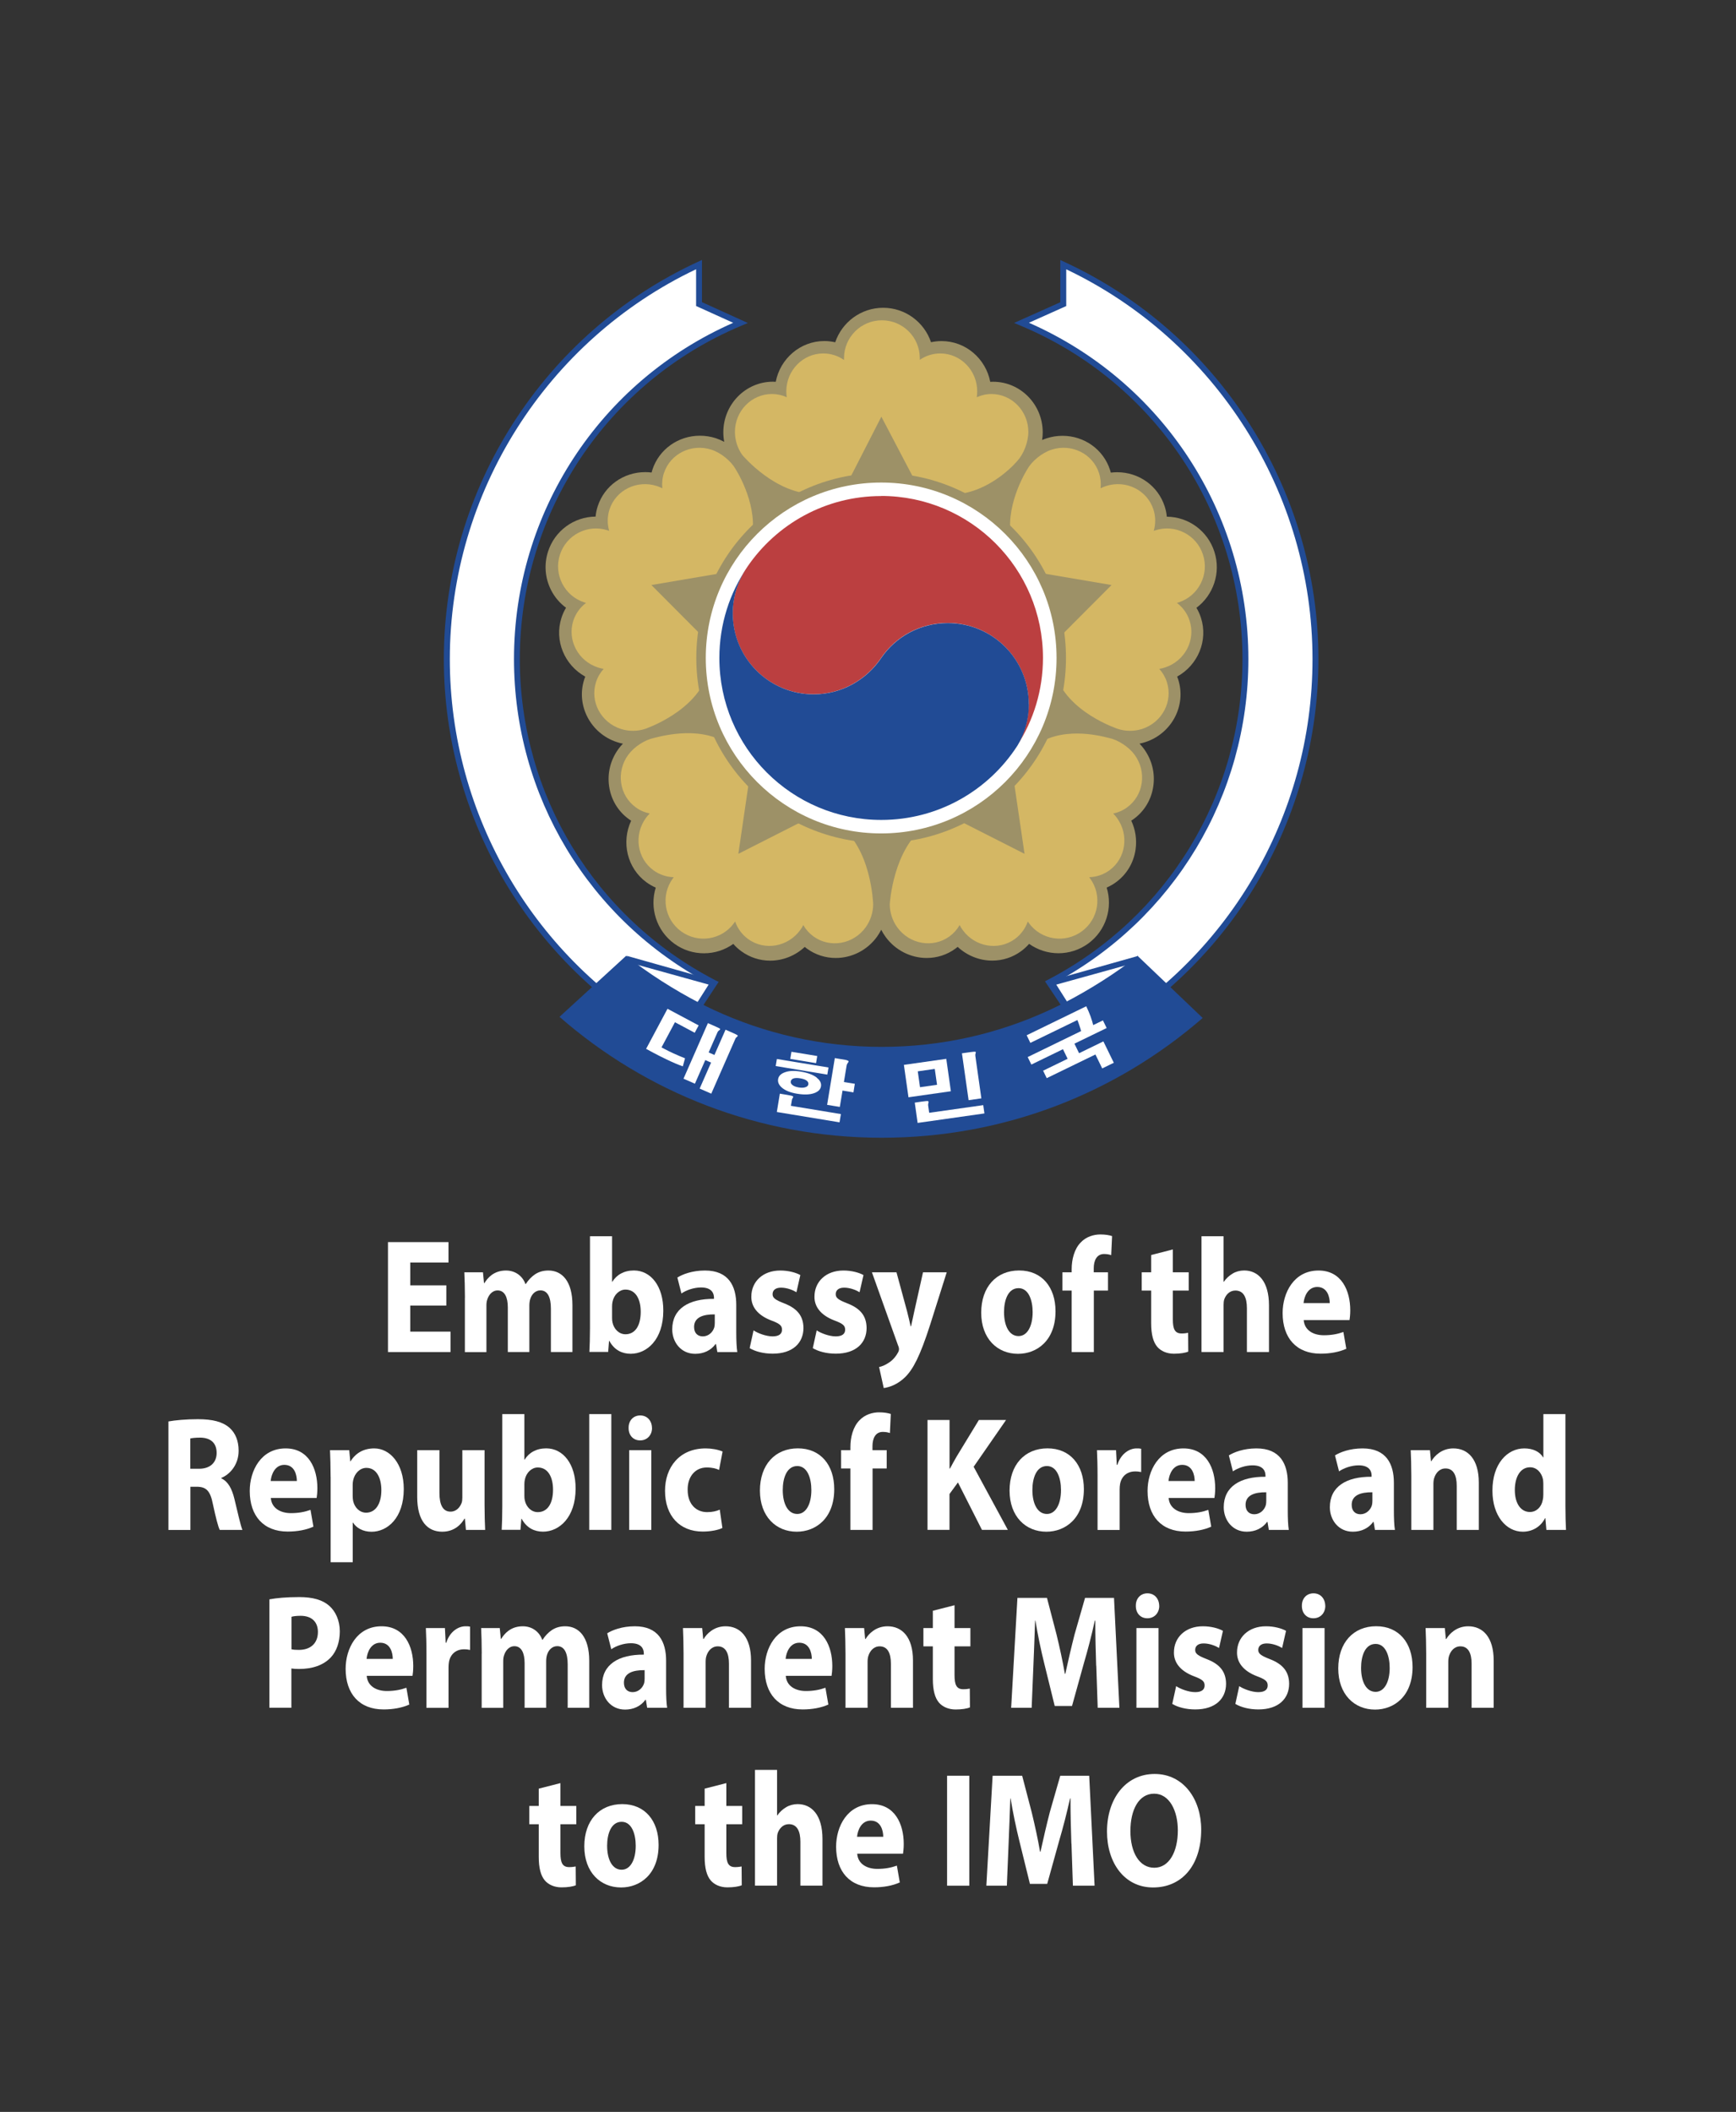 <?xml version="1.0" encoding="UTF-8"?>
<svg id="Layer_1" data-name="Layer 1" xmlns="http://www.w3.org/2000/svg" viewBox="0 0 351.39 427.41">
  <rect x="0" y="0" width="351.39" height="427.41" fill="#333333" stroke="none"/>
  <defs>
    <style>
      .cls-1 {
        fill: #fff;
      }

      .cls-2 {
        fill: #b59545;
      }

      .cls-3 {
        fill: #9d9167;
      }

      .cls-4 {
        fill: #bb3f40;
      }

      .cls-5 {
        fill: #d4b764;
      }

      .cls-6 {
        fill: #214b95;
      }
    </style>
  </defs>
  <g>
    <g>
      <g>
        <g>
          <path class="cls-1" d="m266.28,133.38c0-35.39-20.91-65.89-51.05-79.83v7.99l-8.45,3.78c26.61,11.13,45.32,37.41,45.32,68.06,0,28.45-16.11,53.14-39.7,65.43l7.92,11.85c27.38-14.9,45.96-43.92,45.96-77.28Z"/>
          <path class="cls-6" d="m220.12,211.46l-8.6-12.86.59-.31c24.29-12.66,39.38-37.53,39.38-64.9,0-29.59-17.64-56.09-44.95-67.5l-1.28-.53,9.36-4.19v-8.54l.85.39c31.22,14.44,51.4,45.99,51.4,80.38,0,32.47-17.73,62.28-46.28,77.81l-.48.26Zm-6.86-12.42l7.24,10.84c27.88-15.39,45.17-44.65,45.17-76.49,0-33.6-19.54-64.46-49.85-78.89v7.44l-7.55,3.38c27.03,11.88,44.42,38.45,44.42,68.07,0,27.6-15.09,52.69-39.43,65.65Z"/>
        </g>
        <g>
          <path class="cls-1" d="m104.63,133.38c0-30.63,18.68-56.9,45.26-68.04l-8.39-3.81v-7.99c-30.14,13.94-51.05,44.45-51.05,79.83,0,33.25,18.45,62.18,45.67,77.12l8.34-11.62c-23.66-12.28-39.83-37-39.83-65.5Z"/>
          <path class="cls-6" d="m136.3,211.29l-.47-.26c-28.36-15.57-45.99-45.32-45.99-77.65,0-34.39,20.17-65.94,51.4-80.38l.85-.39v8.54l9.29,4.22-1.27.53c-27.27,11.43-44.89,37.92-44.89,67.48,0,27.43,15.14,52.33,39.51,64.97l.62.32-9.05,12.62Zm4.6-156.8c-30.31,14.42-49.85,45.28-49.85,78.89,0,31.71,17.19,60.91,44.9,76.34l7.63-10.63c-24.41-12.94-39.54-38.06-39.54-65.71,0-29.6,17.37-56.16,44.37-68.05l-7.51-3.4v-7.43Z"/>
        </g>
      </g>
      <g>
        <path class="cls-1" d="m144.39,198.92l-16.53-4.59s3.45,9.61,11.12,13.14l5.42-8.55Z"/>
        <path class="cls-6" d="m139.2,208.22l-.49-.23c-7.81-3.59-11.29-13.08-11.43-13.48l-.38-1.06,18.58,5.24-6.26,9.53Zm-10.33-13c1.11,2.5,4.32,8.66,9.86,11.47l4.71-7.43-14.56-4.04Z"/>
      </g>
      <g>
        <path class="cls-1" d="m212.85,198.92l16.53-4.59s-3.45,9.61-11.11,13.14l-5.42-8.55Z"/>
        <path class="cls-6" d="m211.77,198.7l18.6-5.24-.41,1.06c-.14.4-3.62,9.89-11.43,13.48l-.49.23-6.26-9.53Zm2.03.57l4.71,7.43c5.54-2.81,8.74-8.97,9.86-11.47l-14.56,4.04Z"/>
      </g>
    </g>
    <path class="cls-6" d="m230.27,193.45c-4.26,3.43-10,7.01-14.91,9.53-.93.48-1.88.94-2.84,1.39-10.35,4.81-21.88,7.5-34.04,7.5s-23.68-2.69-34.03-7.49c-.96-.45-1.9-.91-2.84-1.39-4.93-2.53-10.59-6.11-14.86-9.56l-13.5,12.36c17.44,15.24,40.25,24.47,65.23,24.47s47.57-9.14,64.96-24.24l-13.18-12.57Z"/>
    <g>
      <path class="cls-1" d="m141.42,207.52l-.8,1.49-4-2.13-2.72,5.09.56.3c.57.3,1.19.61,1.87.92.84.38,1.61.71,2.33.99l-.45,1.63c-.96-.34-2.05-.8-3.26-1.39-.79-.37-1.68-.82-2.68-1.35l-1.49-.8,4.33-8.11,6.3,3.36Zm7.89,2.01c.06.08.01.18-.14.31-.08.07-.15.13-.2.18-.06.08-.11.16-.14.25l-4.86,11.07-2.35-1.03,2.31-5.26-1.17-.51-2.1,4.78-2.31-1.01,4.94-11.25,1.58.7c.52.22.81.38.89.47.05.06,0,.15-.15.26-.09.06-.16.12-.2.16-.08.08-.13.17-.18.27l-1.79,4.07,1.17.52,2.25-5.12,1.47.65c.55.24.87.41.98.5Z"/>
      <path class="cls-1" d="m165.42,213.72l-.24,1.44-5.22-.86.24-1.44,5.22.86Zm2.28,2.32l-.24,1.44-10.45-1.73.24-1.43,10.45,1.72Zm-2.38,2.08c.68.52.96,1.1.86,1.73-.1.63-.56,1.09-1.37,1.38-.89.32-2.05.36-3.49.12-1.32-.22-2.33-.62-3.02-1.2-.64-.54-.9-1.12-.8-1.75.1-.62.54-1.08,1.32-1.37.84-.33,1.92-.38,3.25-.16,1.44.24,2.53.65,3.27,1.23Zm-4.71.14c-.32.11-.5.32-.55.61-.04.26.07.5.33.71.28.24.71.4,1.3.5.57.09,1.03.07,1.37-.06.33-.11.52-.3.56-.57.05-.29-.07-.54-.34-.75-.29-.22-.72-.37-1.28-.46-.59-.1-1.05-.09-1.38.02Zm10.59-3.75c.23.06.39.12.47.17.08.05.11.1.1.16,0,.05-.05.12-.13.23-.08.1-.13.19-.17.26-.05.11-.09.23-.11.36l-.54,3.29,2.21.36-.28,1.74-2.21-.37-.55,3.31-2.57-.42,1.56-9.46,1.2.2c.45.08.79.13,1.02.17Zm-10.7,7.36c.08.07.07.19-.04.35-.05.07-.08.13-.1.16-.04.08-.06.16-.07.24l-.2,1.18,10.12,1.67-.28,1.67-12.69-2.09.61-3.71,1.51.25c.63.1,1,.19,1.13.28Z"/>
      <path class="cls-1" d="m191.54,214.29l.93,6.56-8.58,1.22-.93-6.56,8.58-1.22Zm-5.31,5.74l3.44-.49-.46-3.21-3.44.49.45,3.2Zm11.2-7.17c.1.02.11.13.04.31-.02.1-.04.17-.05.22-.01.09-.01.19,0,.28l1.22,8.62-2.58.37-1.35-9.49,1.55-.22c.64-.09,1.03-.13,1.16-.09Zm-9.57,9.99c.1.05.12.16.07.35-.03.11-.05.19-.06.24,0,.09,0,.19,0,.28l.21,1.49,10.94-1.55.24,1.68-13.52,1.92-.58-4.11,1.52-.22c.64-.09,1.03-.12,1.18-.08Z"/>
      <path class="cls-1" d="m223.99,208.06l-6.51,3.16.94,1.93,4.92-2.39,2.11,4.33-2.35,1.14-1.37-2.82-9.86,4.79-.73-1.51,4.96-2.41-.94-1.94-6.4,3.11-.74-1.52,10.81-5.26c-.09-.34-.21-.74-.37-1.2-.13-.4-.25-.74-.39-1.03l-9.51,4.62-.75-1.54,12.06-5.87c.32.66.6,1.31.85,1.98.25.7.43,1.31.56,1.83l1.97-.95.74,1.52Z"/>
    </g>
    <g>
      <path class="cls-3" d="m242.16,123.02c3.43-2.55,5.03-7.1,3.64-11.38-1.36-4.2-5.22-7.03-9.62-7.07-.07-.71-.21-1.42-.44-2.11-1.34-4.12-5.2-6.89-9.62-6.89-.43,0-.85.03-1.28.08-.05-.19-.1-.37-.16-.56-1.34-4.12-5.2-6.89-9.62-6.89-1.09,0-2.18.17-3.22.51-.3.1-.6.21-.9.34.08-.52.12-1.04.12-1.55,0-5.65-4.5-10.24-10.04-10.24-.2,0-.39,0-.58.02-.91-4.7-4.98-8.25-9.85-8.25-.73,0-1.44.08-2.14.23-1.36-4.04-5.19-6.97-9.69-6.97s-8.34,2.93-9.7,6.98c-.72-.16-1.46-.25-2.2-.25-4.87,0-8.94,3.56-9.84,8.25-.19-.01-.39-.02-.58-.02-5.53,0-10.03,4.59-10.03,10.24,0,.65.06,1.3.18,1.93-.55-.29-1.12-.54-1.69-.73-1.05-.34-2.13-.51-3.23-.51-4.41,0-8.28,2.77-9.62,6.89-.06.19-.11.37-.16.56-.42-.05-.85-.08-1.28-.08-4.41,0-8.28,2.77-9.62,6.89-.23.69-.37,1.4-.44,2.11-4.4.04-8.26,2.87-9.62,7.07-.84,2.6-.62,5.37.61,7.8.73,1.44,1.77,2.65,3.03,3.58-.38.63-.69,1.31-.92,2.02-1.5,4.63.62,9.6,4.81,11.92-.07.18-.14.36-.2.55-1.71,5.26,1.27,10.97,6.64,12.71.39.13.78.23,1.18.31-.34.35-.64.71-.91,1.08-1.6,2.2-2.27,4.88-1.88,7.55.39,2.69,1.8,5.05,3.98,6.63.16.11.32.22.48.33-2.03,4.34-.82,9.61,3.11,12.47.59.42,1.21.79,1.87,1.07-1.27,4.07.11,8.69,3.75,11.34,1.76,1.28,3.84,1.95,6.01,1.95s4.23-.68,5.94-1.9c.48.56,1.03,1.06,1.64,1.5,1.7,1.23,3.71,1.89,5.82,1.89,2.6,0,5.1-1.01,7-2.78.15.12.3.24.46.36,1.7,1.23,3.71,1.88,5.82,1.88h0c3.27,0,6.38-1.6,8.32-4.27.33-.46.62-.94.88-1.44.25.5.55.98.88,1.44,1.94,2.67,5.06,4.27,8.32,4.27,2.11,0,4.12-.65,5.81-1.89.16-.12.31-.23.46-.36,1.9,1.77,4.4,2.78,7,2.78,2.11,0,4.12-.65,5.82-1.89.61-.44,1.16-.95,1.64-1.5,1.72,1.22,3.79,1.9,5.94,1.9h0c2.17,0,4.25-.68,6.01-1.95,3.64-2.65,5.02-7.26,3.75-11.34.66-.28,1.29-.65,1.87-1.07,2.18-1.58,3.59-3.94,3.98-6.63.29-2.01-.02-4.02-.87-5.84.16-.1.32-.21.48-.33,2.18-1.58,3.59-3.94,3.98-6.63.39-2.67-.28-5.35-1.88-7.55-.27-.37-.58-.74-.91-1.08.4-.08.79-.18,1.18-.31,5.37-1.75,8.35-7.45,6.64-12.71-.06-.19-.13-.37-.2-.55,4.19-2.32,6.31-7.29,4.81-11.92-.23-.71-.54-1.39-.92-2.02Z"/>
      <g>
        <g>
          <g>
            <path class="cls-2" d="m150.31,92.1s0,.02,0,.03c0-.01,0-.03,0-.03Z"/>
            <path class="cls-5" d="m200.72,79.74c-1.07,0-2.08.23-3.01.65.06-.38.09-.78.09-1.18,0-4.24-3.35-7.68-7.48-7.68-1.53,0-2.95.48-4.14,1.29,0-.11,0-.22,0-.33,0-4.24-3.43-7.67-7.67-7.67s-7.67,3.43-7.67,7.67c0,.12,0,.25.01.37-1.2-.84-2.65-1.33-4.21-1.33-4.13,0-7.48,3.44-7.48,7.68,0,.4.03.79.09,1.18-.92-.42-1.94-.65-3.01-.65-4.13,0-7.48,3.44-7.48,7.68,0,1.73.58,3.4,1.51,4.68,0,0,6.78,8.13,15.02,7.87l26.84.09c6.93.22,12.45-5.18,13.81-6.8,1.26-1.37,2.21-3.8,2.21-5.84,0-4.24-3.35-7.68-7.48-7.68Z"/>
            <path class="cls-2" d="m150.32,92.13s0,.03,0,0h0Z"/>
          </g>
          <polygon class="cls-3" points="178.4 84.33 186.59 99.95 170.41 99.95 178.4 84.33"/>
        </g>
        <g>
          <g>
            <path class="cls-2" d="m130.56,147.53s.03,0,.03,0c-.01,0-.03,0-.03,0Z"/>
            <path class="cls-5" d="m134.38,95.76c-.33,1.02-.42,2.05-.31,3.06-.35-.17-.71-.32-1.09-.45-4.03-1.31-8.34.81-9.61,4.74-.47,1.46-.46,2.96-.06,4.33-.1-.04-.2-.07-.31-.11-4.03-1.31-8.35.89-9.66,4.92-1.31,4.03.9,8.35,4.92,9.66.12.04.24.07.36.11-1.17.88-2.08,2.1-2.57,3.59-1.27,3.93.96,8.17,4.99,9.48.38.13.77.22,1.15.28-.68.75-1.21,1.64-1.54,2.66-1.28,3.93.96,8.17,5,9.49,1.64.53,3.41.5,4.92,0,0,0,10.44-3.5,12.74-11.43l8.38-25.5c2.35-6.53-1.69-13.87-2.81-15.67-.92-1.62-2.94-3.28-4.87-3.91-4.04-1.31-8.34.81-9.62,4.74Z"/>
            <path class="cls-2" d="m130.59,147.53s.03,0,0,0h0Z"/>
          </g>
          <polygon class="cls-3" points="131.85 118.4 149.23 115.45 144.23 130.83 131.85 118.4"/>
        </g>
        <g>
          <g>
            <path class="cls-2" d="m176.75,183.02s.01-.02.01-.03c0,.01-.01.03-.01.03Z"/>
            <path class="cls-5" d="m128.7,163.4c.86.63,1.82,1.04,2.81,1.24-.27.28-.53.58-.77.9-2.49,3.43-1.81,8.18,1.54,10.6,1.24.9,2.67,1.35,4.1,1.39-.07.09-.14.17-.2.26-2.49,3.43-1.73,8.22,1.7,10.71,3.43,2.49,8.22,1.73,10.71-1.7.07-.1.14-.2.21-.31.48,1.38,1.36,2.63,2.62,3.55,3.34,2.43,8.07,1.61,10.56-1.82.24-.32.44-.66.62-1,.5.88,1.19,1.66,2.05,2.29,3.34,2.43,8.07,1.61,10.56-1.82,1.01-1.39,1.53-3.09,1.53-4.68,0,0-.31-11.52-7.14-16.16l-21.66-15.85c-5.48-4.25-13.51-2.17-15.57-1.65-1.83.37-4.02,1.78-5.22,3.43-2.49,3.43-1.81,8.18,1.53,10.61Z"/>
            <path class="cls-2" d="m176.76,182.99s0-.03,0,0h0Z"/>
          </g>
          <polygon class="cls-3" points="149.45 172.8 152.01 155.35 165.1 164.86 149.45 172.8"/>
        </g>
        <g>
          <g>
            <path class="cls-2" d="m225.71,147.53s-.02,0-.03,0c.01,0,.03,0,.03,0Z"/>
            <path class="cls-5" d="m222.46,95.76c.33,1.02.42,2.05.31,3.06.35-.17.71-.32,1.09-.45,4.03-1.31,8.34.81,9.61,4.74.47,1.46.46,2.96.06,4.33.1-.04.2-.07.31-.11,4.03-1.31,8.35.89,9.66,4.92,1.31,4.03-.9,8.35-4.92,9.66-.12.04-.24.07-.36.11,1.17.88,2.09,2.1,2.57,3.59,1.28,3.93-.96,8.17-4.99,9.48-.38.13-.76.22-1.15.28.68.75,1.21,1.64,1.54,2.66,1.28,3.93-.96,8.17-4.99,9.49-1.64.53-3.42.5-4.92,0,0,0-10.43-3.39-12.73-11.31l-8.38-25.5c-2.35-6.53,1.68-13.99,2.8-15.79.92-1.62,2.94-3.28,4.88-3.91,4.03-1.31,8.34.81,9.61,4.74Z"/>
            <path class="cls-2" d="m225.67,147.53s-.03,0,0,0h0Z"/>
          </g>
          <polygon class="cls-3" points="224.99 118.4 207.6 115.45 212.6 130.83 224.99 118.4"/>
        </g>
        <g>
          <g>
            <path class="cls-2" d="m179.52,183.02s0-.02,0-.03c0,.01,0,.03,0,.03Z"/>
            <path class="cls-5" d="m228.14,163.4c-.86.63-1.82,1.04-2.81,1.24.27.28.53.58.76.9,2.49,3.43,1.81,8.18-1.53,10.6-1.24.9-2.67,1.35-4.1,1.39.07.09.14.17.2.26,2.49,3.43,1.73,8.22-1.7,10.71-3.43,2.49-8.22,1.73-10.71-1.7-.07-.1-.15-.2-.21-.31-.48,1.38-1.36,2.63-2.62,3.55-3.34,2.43-8.07,1.61-10.56-1.82-.23-.32-.44-.66-.62-1-.5.88-1.19,1.66-2.05,2.29-3.34,2.43-8.07,1.61-10.56-1.82-1.02-1.39-1.53-3.09-1.53-4.68,0,0,.63-11.38,7.45-16.02l21.66-15.85c5.48-4.26,13.19-2.31,15.25-1.79,1.83.37,4.02,1.78,5.22,3.43,2.49,3.43,1.81,8.18-1.53,10.61Z"/>
            <path class="cls-2" d="m179.51,182.99s0-.03,0,0h0Z"/>
          </g>
          <polygon class="cls-3" points="207.38 172.8 204.82 155.35 191.73 164.86 207.38 172.8"/>
        </g>
      </g>
    </g>
    <path class="cls-3" d="m178.36,170.58c-5.05,0-9.95-.99-14.57-2.94-4.46-1.88-8.46-4.58-11.89-8.02-3.44-3.44-6.13-7.44-8.02-11.9-1.95-4.62-2.94-9.52-2.94-14.57s.99-9.95,2.94-14.57c1.88-4.46,4.58-8.46,8.02-11.89,3.44-3.44,7.44-6.13,11.89-8.02,4.61-1.95,9.51-2.94,14.57-2.94s9.95.99,14.56,2.94c4.46,1.88,8.46,4.58,11.89,8.02,3.44,3.44,6.13,7.44,8.02,11.89,1.95,4.61,2.94,9.51,2.94,14.57s-.99,9.95-2.94,14.57c-1.89,4.46-4.58,8.46-8.02,11.9-3.44,3.44-7.44,6.14-11.89,8.02-4.61,1.95-9.51,2.94-14.56,2.94Zm0-72.03c-19.08,0-34.6,15.52-34.6,34.6s15.52,34.61,34.6,34.61,34.6-15.52,34.6-34.61-15.52-34.6-34.6-34.6Z"/>
    <path class="cls-1" d="m213.86,133.16c0,19.61-15.89,35.51-35.5,35.51s-35.5-15.89-35.5-35.51,15.9-35.5,35.5-35.5,35.5,15.89,35.5,35.5Z"/>
    <g>
      <path class="cls-4" d="m178.36,100.39c-11.26,0-21.2,5.68-27.1,14.34h.01c-1.86,2.67-2.96,5.91-2.96,9.4,0,9.05,7.34,16.38,16.38,16.38,5.68,0,10.72-2.97,13.66-7.36h0c2.95-4.31,7.87-7.07,13.49-7.07,9.05,0,16.38,7.34,16.38,16.38,0,3.08-.85,5.96-2.32,8.42h0c3.3-5.12,5.21-11.2,5.21-17.74,0-18.1-14.67-32.77-32.77-32.77Z"/>
      <path class="cls-6" d="m208.24,142.48c0-9.05-7.33-16.38-16.38-16.38-5.62,0-10.54,2.76-13.49,7.07h0c-2.94,4.38-7.98,7.35-13.66,7.35-9.05,0-16.38-7.34-16.38-16.38,0-3.49,1.09-6.73,2.96-9.39h-.01c-3.58,5.24-5.67,11.58-5.67,18.42,0,18.1,14.67,32.77,32.77,32.77,11.56,0,21.73-5.99,27.56-15.03h0c1.48-2.46,2.32-5.34,2.32-8.42Z"/>
    </g>
  </g>
  <g>
    <path class="cls-1" d="m90.34,264.22h-7.3v5.28h8.15v4.13h-12.66v-22.25h12.25v4.13h-7.74v4.62h7.3v4.09Z"/>
    <path class="cls-1" d="m94.11,262.64c0-2.01-.06-3.73-.12-5.15h3.77l.21,2.18h.09c.62-1.02,1.88-2.54,4.36-2.54,1.85,0,3.33,1.06,3.94,2.74h.06c.53-.83,1.18-1.49,1.85-1.95.79-.53,1.68-.79,2.74-.79,2.77,0,4.86,2.18,4.86,7v9.5h-4.36v-8.78c0-2.34-.68-3.7-2.12-3.7-1.03,0-1.77.79-2.06,1.75-.12.36-.18.89-.18,1.29v9.44h-4.36v-9.04c0-2.05-.65-3.43-2.06-3.43-1.15,0-1.83.99-2.09,1.82-.15.4-.18.86-.18,1.25v9.41h-4.36v-10.99Z"/>
    <path class="cls-1" d="m119.3,273.63c.06-1.06.12-3,.12-4.82v-18.62h4.47v9.21h.06c.85-1.39,2.35-2.28,4.36-2.28,3.44,0,5.98,3.2,5.95,8.15,0,5.81-3.3,8.71-6.59,8.71-1.68,0-3.3-.69-4.33-2.61h-.06l-.18,2.24h-3.8Zm4.59-6.87c0,.33.03.63.09.89.29,1.35,1.33,2.38,2.62,2.38,1.91,0,3.09-1.65,3.09-4.55,0-2.51-1-4.49-3.09-4.49-1.21,0-2.33,1.02-2.62,2.48-.06.3-.09.59-.09.92v2.38Z"/>
    <path class="cls-1" d="m145.2,273.63l-.27-1.62h-.09c-.94,1.29-2.41,1.98-4.12,1.98-2.91,0-4.65-2.38-4.65-4.95,0-4.19,3.36-6.21,8.45-6.17v-.23c0-.86-.41-2.08-2.62-2.08-1.47,0-3.03.56-3.97,1.22l-.82-3.23c1-.63,2.97-1.42,5.59-1.42,4.8,0,6.33,3.17,6.33,6.96v5.61c0,1.55.06,3.04.21,3.93h-4.03Zm-.53-7.62c-2.35-.03-4.18.59-4.18,2.54,0,1.29.77,1.91,1.77,1.91,1.12,0,2.03-.82,2.33-1.85.06-.26.09-.56.09-.86v-1.75Z"/>
    <path class="cls-1" d="m152.52,269.24c.82.56,2.53,1.22,3.86,1.22s1.91-.53,1.91-1.35-.44-1.22-2.12-1.85c-2.97-1.12-4.12-2.94-4.09-4.85,0-3,2.3-5.28,5.86-5.28,1.68,0,3.18.43,4.06.92l-.79,3.47c-.65-.4-1.88-.92-3.12-.92-1.09,0-1.71.5-1.71,1.32,0,.76.56,1.16,2.33,1.85,2.74,1.06,3.89,2.61,3.92,4.98,0,3-2.12,5.21-6.24,5.21-1.88,0-3.56-.46-4.65-1.12l.79-3.6Z"/>
    <path class="cls-1" d="m165.3,269.24c.82.56,2.53,1.22,3.86,1.22s1.91-.53,1.91-1.35-.44-1.22-2.12-1.85c-2.97-1.12-4.12-2.94-4.09-4.85,0-3,2.3-5.28,5.86-5.28,1.68,0,3.18.43,4.06.92l-.79,3.47c-.65-.4-1.88-.92-3.12-.92-1.09,0-1.71.5-1.71,1.32,0,.76.56,1.16,2.33,1.85,2.74,1.06,3.89,2.61,3.92,4.98,0,3-2.12,5.21-6.24,5.21-1.88,0-3.56-.46-4.65-1.12l.79-3.6Z"/>
    <path class="cls-1" d="m181.46,257.49l2.15,7.92c.24.96.53,2.14.71,3h.09c.21-.86.44-2.08.65-3l1.77-7.92h4.8l-3.36,10.63c-2.06,6.4-3.44,8.98-5.06,10.59-1.56,1.52-3.21,2.05-4.33,2.21l-.94-4.26c.56-.1,1.27-.4,1.94-.86.68-.4,1.41-1.19,1.85-2.01.15-.23.24-.5.24-.73,0-.17-.03-.43-.21-.82l-5.27-14.75h4.97Z"/>
    <path class="cls-1" d="m213.65,265.38c0,5.91-3.74,8.61-7.59,8.61-4.21,0-7.45-3.1-7.45-8.32s3.06-8.55,7.68-8.55,7.36,3.4,7.36,8.25Zm-10.42.17c0,2.77,1.03,4.85,2.94,4.85,1.74,0,2.85-1.95,2.85-4.85,0-2.41-.82-4.85-2.85-4.85-2.15,0-2.94,2.47-2.94,4.85Z"/>
    <path class="cls-1" d="m216.92,273.63v-12.44h-1.88v-3.7h1.88v-.63c0-1.95.53-4.09,1.83-5.41,1.12-1.19,2.68-1.62,3.97-1.62,1,0,1.77.13,2.38.33l-.18,3.86c-.38-.13-.85-.23-1.44-.23-1.47,0-2.09,1.29-2.09,2.87v.83h2.88v3.7h-2.86v12.44h-4.5Z"/>
    <path class="cls-1" d="m237.4,252.87v4.62h3.21v3.7h-3.21v5.84c0,1.95.41,2.84,1.77,2.84.56,0,1-.07,1.32-.13l.03,3.8c-.59.26-1.65.43-2.91.43-1.44,0-2.65-.56-3.36-1.39-.82-.96-1.24-2.51-1.24-4.79v-6.6h-1.91v-3.7h1.91v-3.5l4.38-1.12Z"/>
    <path class="cls-1" d="m243.2,250.19h4.47v9.21h.06c.47-.69,1.06-1.22,1.77-1.65.65-.4,1.5-.63,2.33-.63,2.85,0,5.03,2.21,5.03,7.06v9.44h-4.47v-8.88c0-2.11-.65-3.56-2.33-3.56-1.18,0-1.91.86-2.24,1.75-.12.33-.15.76-.15,1.12v9.57h-4.47v-23.43Z"/>
    <path class="cls-1" d="m263.89,267.16c.15,2.08,1.97,3.07,4.06,3.07,1.53,0,2.77-.23,3.97-.66l.59,3.4c-1.47.66-3.27.99-5.21.99-4.89,0-7.68-3.17-7.68-8.22,0-4.09,2.27-8.61,7.27-8.61,4.65,0,6.42,4.06,6.42,8.05,0,.86-.09,1.62-.15,1.98h-9.27Zm5.27-3.43c0-1.22-.47-3.27-2.53-3.27-1.88,0-2.65,1.91-2.77,3.27h5.3Z"/>
    <path class="cls-1" d="m34.07,287.68c1.44-.26,3.59-.46,5.98-.46,2.94,0,5,.5,6.42,1.75,1.18,1.06,1.83,2.61,1.83,4.65,0,2.84-1.79,4.79-3.5,5.48v.1c1.38.63,2.15,2.11,2.65,4.16.62,2.51,1.24,5.41,1.62,6.27h-4.59c-.32-.63-.79-2.44-1.38-5.18-.53-2.77-1.38-3.53-3.21-3.56h-1.35v8.75h-4.45v-21.95Zm4.45,9.57h1.77c2.24,0,3.56-1.25,3.56-3.2,0-2.05-1.24-3.07-3.3-3.1-1.09,0-1.71.1-2.03.17v6.14Z"/>
    <path class="cls-1" d="m54.82,303.16c.15,2.08,1.97,3.07,4.06,3.07,1.53,0,2.77-.23,3.97-.66l.59,3.4c-1.47.66-3.27.99-5.21.99-4.89,0-7.68-3.17-7.68-8.22,0-4.09,2.27-8.61,7.27-8.61,4.65,0,6.42,4.06,6.42,8.05,0,.86-.09,1.62-.15,1.98h-9.27Zm5.27-3.43c0-1.22-.47-3.27-2.53-3.27-1.88,0-2.65,1.91-2.77,3.27h5.3Z"/>
    <path class="cls-1" d="m66.92,298.9c0-2.11-.06-3.93-.12-5.41h3.89l.21,2.25h.06c1.06-1.72,2.71-2.61,4.8-2.61,3.15,0,5.97,3.07,5.97,8.22,0,5.88-3.33,8.65-6.53,8.65-1.74,0-3.09-.79-3.74-1.85h-.06v8.02h-4.47v-17.26Zm4.47,3.8c0,.4.03.76.09,1.06.29,1.35,1.33,2.38,2.62,2.38,1.94,0,3.09-1.82,3.09-4.55,0-2.58-1.03-4.52-3.03-4.52-1.27,0-2.38,1.06-2.68,2.54-.06.26-.09.59-.09.89v2.21Z"/>
    <path class="cls-1" d="m98.08,304.45c0,2.11.06,3.83.12,5.18h-3.89l-.21-2.28h-.09c-.56.99-1.91,2.64-4.5,2.64-2.91,0-5.06-2.05-5.06-7.03v-9.47h4.5v8.68c0,2.34.68,3.76,2.24,3.76,1.24,0,1.94-.96,2.24-1.75.12-.3.15-.69.15-1.09v-9.6h4.5v10.96Z"/>
    <path class="cls-1" d="m101.55,309.63c.06-1.06.12-3,.12-4.82v-18.62h4.47v9.21h.06c.85-1.39,2.35-2.28,4.36-2.28,3.44,0,5.98,3.2,5.95,8.15,0,5.81-3.3,8.71-6.59,8.71-1.68,0-3.3-.69-4.33-2.61h-.06l-.18,2.24h-3.8Zm4.59-6.87c0,.33.03.63.09.89.29,1.35,1.33,2.38,2.62,2.38,1.91,0,3.09-1.65,3.09-4.55,0-2.51-1-4.49-3.09-4.49-1.21,0-2.33,1.02-2.62,2.48-.06.3-.09.59-.09.92v2.38Z"/>
    <path class="cls-1" d="m119.27,286.19h4.47v23.43h-4.47v-23.43Z"/>
    <path class="cls-1" d="m131.98,289c0,1.39-.94,2.51-2.41,2.51s-2.35-1.12-2.33-2.51c-.03-1.45.91-2.54,2.35-2.54s2.36,1.09,2.38,2.54Zm-4.62,20.63v-16.14h4.47v16.14h-4.47Z"/>
    <path class="cls-1" d="m146.23,309.23c-.79.4-2.3.73-4,.73-4.65,0-7.62-3.17-7.62-8.25,0-4.72,2.88-8.58,8.24-8.58,1.18,0,2.47.23,3.41.63l-.71,3.73c-.53-.26-1.32-.5-2.5-.5-2.35,0-3.89,1.88-3.86,4.52,0,2.97,1.77,4.52,3.94,4.52,1.06,0,1.88-.2,2.56-.5l.53,3.7Z"/>
    <path class="cls-1" d="m168.86,301.38c0,5.91-3.74,8.61-7.59,8.61-4.21,0-7.45-3.1-7.45-8.32s3.06-8.55,7.68-8.55,7.36,3.4,7.36,8.25Zm-10.42.17c0,2.77,1.03,4.85,2.94,4.85,1.74,0,2.85-1.95,2.85-4.85,0-2.41-.82-4.85-2.85-4.85-2.15,0-2.94,2.47-2.94,4.85Z"/>
    <path class="cls-1" d="m172.13,309.63v-12.44h-1.88v-3.7h1.88v-.63c0-1.95.53-4.09,1.83-5.41,1.12-1.19,2.68-1.62,3.97-1.62,1,0,1.77.13,2.38.33l-.18,3.86c-.38-.13-.85-.23-1.44-.23-1.47,0-2.09,1.29-2.09,2.87v.83h2.88v3.7h-2.86v12.44h-4.5Z"/>
    <path class="cls-1" d="m187.75,287.38h4.45v9.83h.09c.44-.86.91-1.65,1.35-2.44l4.5-7.39h5.5l-6.56,9.47,6.92,12.77h-5.24l-4.86-9.6-1.71,2.34v7.26h-4.45v-22.25Z"/>
    <path class="cls-1" d="m219.39,301.38c0,5.91-3.74,8.61-7.59,8.61-4.21,0-7.45-3.1-7.45-8.32s3.06-8.55,7.68-8.55,7.36,3.4,7.36,8.25Zm-10.42.17c0,2.77,1.03,4.85,2.94,4.85,1.74,0,2.85-1.95,2.85-4.85,0-2.41-.82-4.85-2.85-4.85-2.15,0-2.94,2.47-2.94,4.85Z"/>
    <path class="cls-1" d="m222.16,298.8c0-2.38-.06-3.93-.12-5.31h3.86l.15,2.97h.12c.74-2.34,2.5-3.33,3.88-3.33.41,0,.62,0,.94.07v4.72c-.32-.07-.71-.13-1.21-.13-1.65,0-2.77.99-3.06,2.54-.06.33-.09.73-.09,1.12v8.19h-4.47v-10.83Z"/>
    <path class="cls-1" d="m236.55,303.16c.15,2.08,1.97,3.07,4.06,3.07,1.53,0,2.77-.23,3.97-.66l.59,3.4c-1.47.66-3.27.99-5.21.99-4.89,0-7.68-3.17-7.68-8.22,0-4.09,2.27-8.61,7.27-8.61,4.65,0,6.42,4.06,6.42,8.05,0,.86-.09,1.62-.15,1.98h-9.27Zm5.27-3.43c0-1.22-.47-3.27-2.53-3.27-1.88,0-2.65,1.91-2.77,3.27h5.3Z"/>
    <path class="cls-1" d="m256.83,309.63l-.27-1.62h-.09c-.94,1.29-2.41,1.98-4.12,1.98-2.91,0-4.65-2.38-4.65-4.95,0-4.19,3.36-6.21,8.45-6.17v-.23c0-.86-.41-2.08-2.62-2.08-1.47,0-3.03.56-3.97,1.22l-.82-3.23c1-.63,2.97-1.42,5.59-1.42,4.8,0,6.33,3.17,6.33,6.96v5.61c0,1.55.06,3.04.21,3.93h-4.03Zm-.53-7.62c-2.35-.03-4.18.59-4.18,2.54,0,1.29.77,1.91,1.77,1.91,1.12,0,2.03-.82,2.33-1.85.06-.26.09-.56.09-.86v-1.75Z"/>
    <path class="cls-1" d="m278.31,309.63l-.27-1.62h-.09c-.94,1.29-2.41,1.98-4.12,1.98-2.91,0-4.65-2.38-4.65-4.95,0-4.19,3.36-6.21,8.45-6.17v-.23c0-.86-.41-2.08-2.62-2.08-1.47,0-3.03.56-3.97,1.22l-.82-3.23c1-.63,2.97-1.42,5.59-1.42,4.8,0,6.33,3.17,6.33,6.96v5.61c0,1.55.06,3.04.21,3.93h-4.03Zm-.53-7.62c-2.35-.03-4.18.59-4.18,2.54,0,1.29.77,1.91,1.77,1.91,1.12,0,2.03-.82,2.33-1.85.06-.26.09-.56.09-.86v-1.75Z"/>
    <path class="cls-1" d="m285.67,298.64c0-2.01-.06-3.73-.12-5.15h3.89l.21,2.21h.09c.59-1.02,2.06-2.57,4.44-2.57,2.94,0,5.15,2.18,5.15,6.93v9.57h-4.47v-8.94c0-2.08-.65-3.5-2.27-3.5-1.24,0-1.97.96-2.27,1.88-.12.3-.18.79-.18,1.25v9.31h-4.47v-10.99Z"/>
    <path class="cls-1" d="m316.86,286.19v18.62c0,1.81.06,3.73.12,4.82h-3.97l-.21-2.38h-.06c-.91,1.81-2.65,2.74-4.5,2.74-3.41,0-6.15-3.27-6.15-8.28-.03-5.45,3-8.58,6.45-8.58,1.77,0,3.15.69,3.8,1.81h.06v-8.75h4.47Zm-4.47,14.13c0-.26-.03-.63-.06-.89-.27-1.35-1.24-2.48-2.62-2.48-2.03,0-3.09,2.05-3.09,4.59,0,2.74,1.21,4.46,3.06,4.46,1.29,0,2.33-.99,2.59-2.41.09-.36.12-.73.12-1.16v-2.11Z"/>
    <path class="cls-1" d="m54.54,323.68c1.38-.26,3.33-.46,6.06-.46s4.74.59,6.06,1.78c1.27,1.12,2.12,2.97,2.12,5.15s-.65,4.03-1.82,5.28c-1.53,1.62-3.8,2.34-6.45,2.34-.59,0-1.12-.03-1.53-.1v7.95h-4.45v-21.95Zm4.45,10.1c.38.1.85.13,1.5.13,2.38,0,3.86-1.35,3.86-3.63,0-2.05-1.27-3.27-3.5-3.27-.91,0-1.53.1-1.85.2v6.57Z"/>
    <path class="cls-1" d="m74.23,339.16c.15,2.08,1.97,3.07,4.06,3.07,1.53,0,2.77-.23,3.97-.66l.59,3.4c-1.47.66-3.27.99-5.21.99-4.89,0-7.68-3.17-7.68-8.22,0-4.09,2.27-8.61,7.27-8.61,4.65,0,6.42,4.06,6.42,8.05,0,.86-.09,1.62-.15,1.98h-9.27Zm5.27-3.43c0-1.22-.47-3.27-2.53-3.27-1.88,0-2.65,1.91-2.77,3.27h5.3Z"/>
    <path class="cls-1" d="m86.32,334.8c0-2.38-.06-3.93-.12-5.31h3.86l.15,2.97h.12c.74-2.34,2.5-3.33,3.88-3.33.41,0,.62,0,.94.07v4.72c-.32-.07-.71-.13-1.21-.13-1.65,0-2.77.99-3.06,2.54-.06.33-.09.73-.09,1.12v8.19h-4.47v-10.83Z"/>
    <path class="cls-1" d="m97.51,334.64c0-2.01-.06-3.73-.12-5.15h3.77l.21,2.18h.09c.62-1.02,1.88-2.54,4.36-2.54,1.85,0,3.33,1.06,3.94,2.74h.06c.53-.83,1.18-1.49,1.85-1.95.79-.53,1.68-.79,2.74-.79,2.77,0,4.86,2.18,4.86,7v9.5h-4.36v-8.78c0-2.34-.68-3.7-2.12-3.7-1.03,0-1.77.79-2.06,1.75-.12.36-.18.89-.18,1.29v9.44h-4.36v-9.04c0-2.05-.65-3.43-2.06-3.43-1.15,0-1.83.99-2.09,1.82-.15.4-.18.86-.18,1.25v9.41h-4.36v-10.99Z"/>
    <path class="cls-1" d="m131,345.63l-.27-1.62h-.09c-.94,1.29-2.41,1.98-4.12,1.98-2.91,0-4.65-2.38-4.65-4.95,0-4.19,3.36-6.21,8.45-6.17v-.23c0-.86-.41-2.08-2.62-2.08-1.47,0-3.03.56-3.97,1.22l-.82-3.23c1-.63,2.97-1.42,5.59-1.42,4.8,0,6.33,3.17,6.33,6.96v5.61c0,1.55.06,3.04.21,3.93h-4.03Zm-.53-7.62c-2.35-.03-4.18.59-4.18,2.54,0,1.29.77,1.91,1.77,1.91,1.12,0,2.03-.82,2.33-1.85.06-.26.09-.56.09-.86v-1.75Z"/>
    <path class="cls-1" d="m138.36,334.64c0-2.01-.06-3.73-.12-5.15h3.89l.21,2.21h.09c.59-1.02,2.06-2.57,4.44-2.57,2.94,0,5.15,2.18,5.15,6.93v9.57h-4.47v-8.94c0-2.08-.65-3.5-2.27-3.5-1.24,0-1.97.96-2.27,1.88-.12.3-.18.79-.18,1.25v9.31h-4.47v-10.99Z"/>
    <path class="cls-1" d="m159.05,339.16c.15,2.08,1.97,3.07,4.06,3.07,1.53,0,2.77-.23,3.97-.66l.59,3.4c-1.47.66-3.27.99-5.21.99-4.89,0-7.68-3.17-7.68-8.22,0-4.09,2.27-8.61,7.27-8.61,4.65,0,6.42,4.06,6.42,8.05,0,.86-.09,1.62-.15,1.98h-9.27Zm5.27-3.43c0-1.22-.47-3.27-2.53-3.27-1.88,0-2.65,1.91-2.77,3.27h5.3Z"/>
    <path class="cls-1" d="m171.14,334.64c0-2.01-.06-3.73-.12-5.15h3.89l.21,2.21h.09c.59-1.02,2.06-2.57,4.44-2.57,2.94,0,5.15,2.18,5.15,6.93v9.57h-4.47v-8.94c0-2.08-.65-3.5-2.27-3.5-1.24,0-1.97.96-2.27,1.88-.12.3-.18.79-.18,1.25v9.31h-4.47v-10.99Z"/>
    <path class="cls-1" d="m193.21,324.87v4.62h3.21v3.7h-3.21v5.84c0,1.95.41,2.84,1.77,2.84.56,0,1-.07,1.32-.13l.03,3.8c-.59.26-1.65.43-2.91.43-1.44,0-2.65-.56-3.36-1.39-.82-.96-1.24-2.51-1.24-4.79v-6.6h-1.91v-3.7h1.91v-3.5l4.38-1.12Z"/>
    <path class="cls-1" d="m221.88,337.11c-.09-2.67-.18-5.91-.18-9.14h-.09c-.62,2.84-1.44,6.01-2.21,8.61l-2.41,8.68h-3.5l-2.12-8.61c-.65-2.61-1.32-5.78-1.79-8.68h-.06c-.12,3-.21,6.44-.35,9.21l-.35,8.45h-4.15l1.27-22.25h5.98l1.94,7.43c.62,2.57,1.24,5.35,1.68,7.95h.09c.56-2.57,1.24-5.51,1.88-7.99l2.12-7.39h5.86l1.09,22.25h-4.39l-.29-8.52Z"/>
    <path class="cls-1" d="m234.65,325c0,1.39-.94,2.51-2.41,2.51s-2.35-1.12-2.33-2.51c-.03-1.45.91-2.54,2.35-2.54s2.36,1.09,2.38,2.54Zm-4.62,20.63v-16.14h4.47v16.14h-4.47Z"/>
    <path class="cls-1" d="m238.06,341.24c.82.56,2.53,1.22,3.86,1.22s1.91-.53,1.91-1.35-.44-1.22-2.12-1.85c-2.97-1.12-4.12-2.94-4.09-4.85,0-3,2.3-5.28,5.86-5.28,1.68,0,3.18.43,4.06.92l-.79,3.47c-.65-.4-1.88-.92-3.12-.92-1.09,0-1.71.5-1.71,1.32,0,.76.56,1.16,2.33,1.85,2.74,1.06,3.89,2.61,3.92,4.98,0,3-2.12,5.21-6.24,5.21-1.88,0-3.56-.46-4.65-1.12l.79-3.6Z"/>
    <path class="cls-1" d="m250.83,341.24c.82.56,2.53,1.22,3.86,1.22s1.91-.53,1.91-1.35-.44-1.22-2.12-1.85c-2.97-1.12-4.12-2.94-4.09-4.85,0-3,2.3-5.28,5.86-5.28,1.68,0,3.18.43,4.06.92l-.79,3.47c-.65-.4-1.88-.92-3.12-.92-1.09,0-1.71.5-1.71,1.32,0,.76.56,1.16,2.33,1.85,2.74,1.06,3.89,2.61,3.92,4.98,0,3-2.12,5.21-6.24,5.21-1.88,0-3.56-.46-4.65-1.12l.79-3.6Z"/>
    <path class="cls-1" d="m268.26,325c0,1.39-.94,2.51-2.41,2.51s-2.35-1.12-2.33-2.51c-.03-1.45.91-2.54,2.35-2.54s2.36,1.09,2.38,2.54Zm-4.62,20.63v-16.14h4.47v16.14h-4.47Z"/>
    <path class="cls-1" d="m285.92,337.38c0,5.91-3.74,8.61-7.59,8.61-4.21,0-7.45-3.1-7.45-8.32s3.06-8.55,7.68-8.55,7.36,3.4,7.36,8.25Zm-10.42.17c0,2.77,1.03,4.85,2.94,4.85,1.74,0,2.85-1.95,2.85-4.85,0-2.41-.82-4.85-2.85-4.85-2.15,0-2.94,2.47-2.94,4.85Z"/>
    <path class="cls-1" d="m288.68,334.64c0-2.01-.06-3.73-.12-5.15h3.89l.21,2.21h.09c.59-1.02,2.06-2.57,4.44-2.57,2.94,0,5.15,2.18,5.15,6.93v9.57h-4.47v-8.94c0-2.08-.65-3.5-2.27-3.5-1.24,0-1.97.96-2.27,1.88-.12.3-.18.79-.18,1.25v9.31h-4.47v-10.99Z"/>
    <path class="cls-1" d="m113.44,360.87v4.62h3.21v3.7h-3.21v5.84c0,1.95.41,2.84,1.77,2.84.56,0,1-.07,1.32-.13l.03,3.8c-.59.26-1.65.43-2.91.43-1.44,0-2.65-.56-3.36-1.39-.82-.96-1.24-2.51-1.24-4.79v-6.6h-1.91v-3.7h1.91v-3.5l4.38-1.12Z"/>
    <path class="cls-1" d="m133.31,373.38c0,5.91-3.74,8.61-7.59,8.61-4.21,0-7.45-3.1-7.45-8.32s3.06-8.55,7.68-8.55,7.36,3.4,7.36,8.25Zm-10.42.17c0,2.77,1.03,4.85,2.94,4.85,1.74,0,2.85-1.95,2.85-4.85,0-2.41-.82-4.85-2.85-4.85-2.15,0-2.94,2.47-2.94,4.85Z"/>
    <path class="cls-1" d="m147.02,360.87v4.62h3.21v3.7h-3.21v5.84c0,1.95.41,2.84,1.77,2.84.56,0,1-.07,1.32-.13l.03,3.8c-.59.26-1.65.43-2.91.43-1.44,0-2.65-.56-3.36-1.39-.82-.96-1.24-2.51-1.24-4.79v-6.6h-1.91v-3.7h1.91v-3.5l4.38-1.12Z"/>
    <path class="cls-1" d="m152.82,358.19h4.47v9.21h.06c.47-.69,1.06-1.22,1.77-1.65.65-.4,1.5-.63,2.33-.63,2.85,0,5.03,2.21,5.03,7.06v9.44h-4.47v-8.88c0-2.11-.65-3.56-2.33-3.56-1.18,0-1.91.86-2.24,1.75-.12.33-.15.76-.15,1.12v9.57h-4.47v-23.43Z"/>
    <path class="cls-1" d="m173.51,375.16c.15,2.08,1.97,3.07,4.06,3.07,1.53,0,2.77-.23,3.97-.66l.59,3.4c-1.47.66-3.27.99-5.21.99-4.89,0-7.68-3.17-7.68-8.22,0-4.09,2.27-8.61,7.27-8.61,4.65,0,6.42,4.06,6.42,8.05,0,.86-.09,1.62-.15,1.98h-9.27Zm5.27-3.43c0-1.22-.47-3.27-2.53-3.27-1.88,0-2.65,1.91-2.77,3.27h5.3Z"/>
    <path class="cls-1" d="m196.2,359.38v22.25h-4.5v-22.25h4.5Z"/>
    <path class="cls-1" d="m216.86,373.11c-.09-2.67-.18-5.91-.18-9.14h-.09c-.62,2.84-1.44,6.01-2.21,8.61l-2.41,8.68h-3.5l-2.12-8.61c-.65-2.61-1.32-5.78-1.79-8.68h-.06c-.12,3-.21,6.44-.35,9.21l-.35,8.45h-4.15l1.27-22.25h5.98l1.94,7.43c.62,2.57,1.24,5.35,1.68,7.95h.09c.56-2.57,1.24-5.51,1.88-7.99l2.12-7.39h5.86l1.09,22.25h-4.39l-.29-8.52Z"/>
    <path class="cls-1" d="m243.14,370.27c0,7.29-3.94,11.72-9.74,11.72s-9.33-4.98-9.33-11.32c0-6.67,3.8-11.65,9.65-11.65s9.42,5.12,9.42,11.25Zm-14.33.3c0,4.36,1.82,7.43,4.83,7.43s4.77-3.23,4.77-7.56c0-3.99-1.71-7.43-4.8-7.43s-4.8,3.23-4.8,7.56Z"/>
  </g>
</svg>